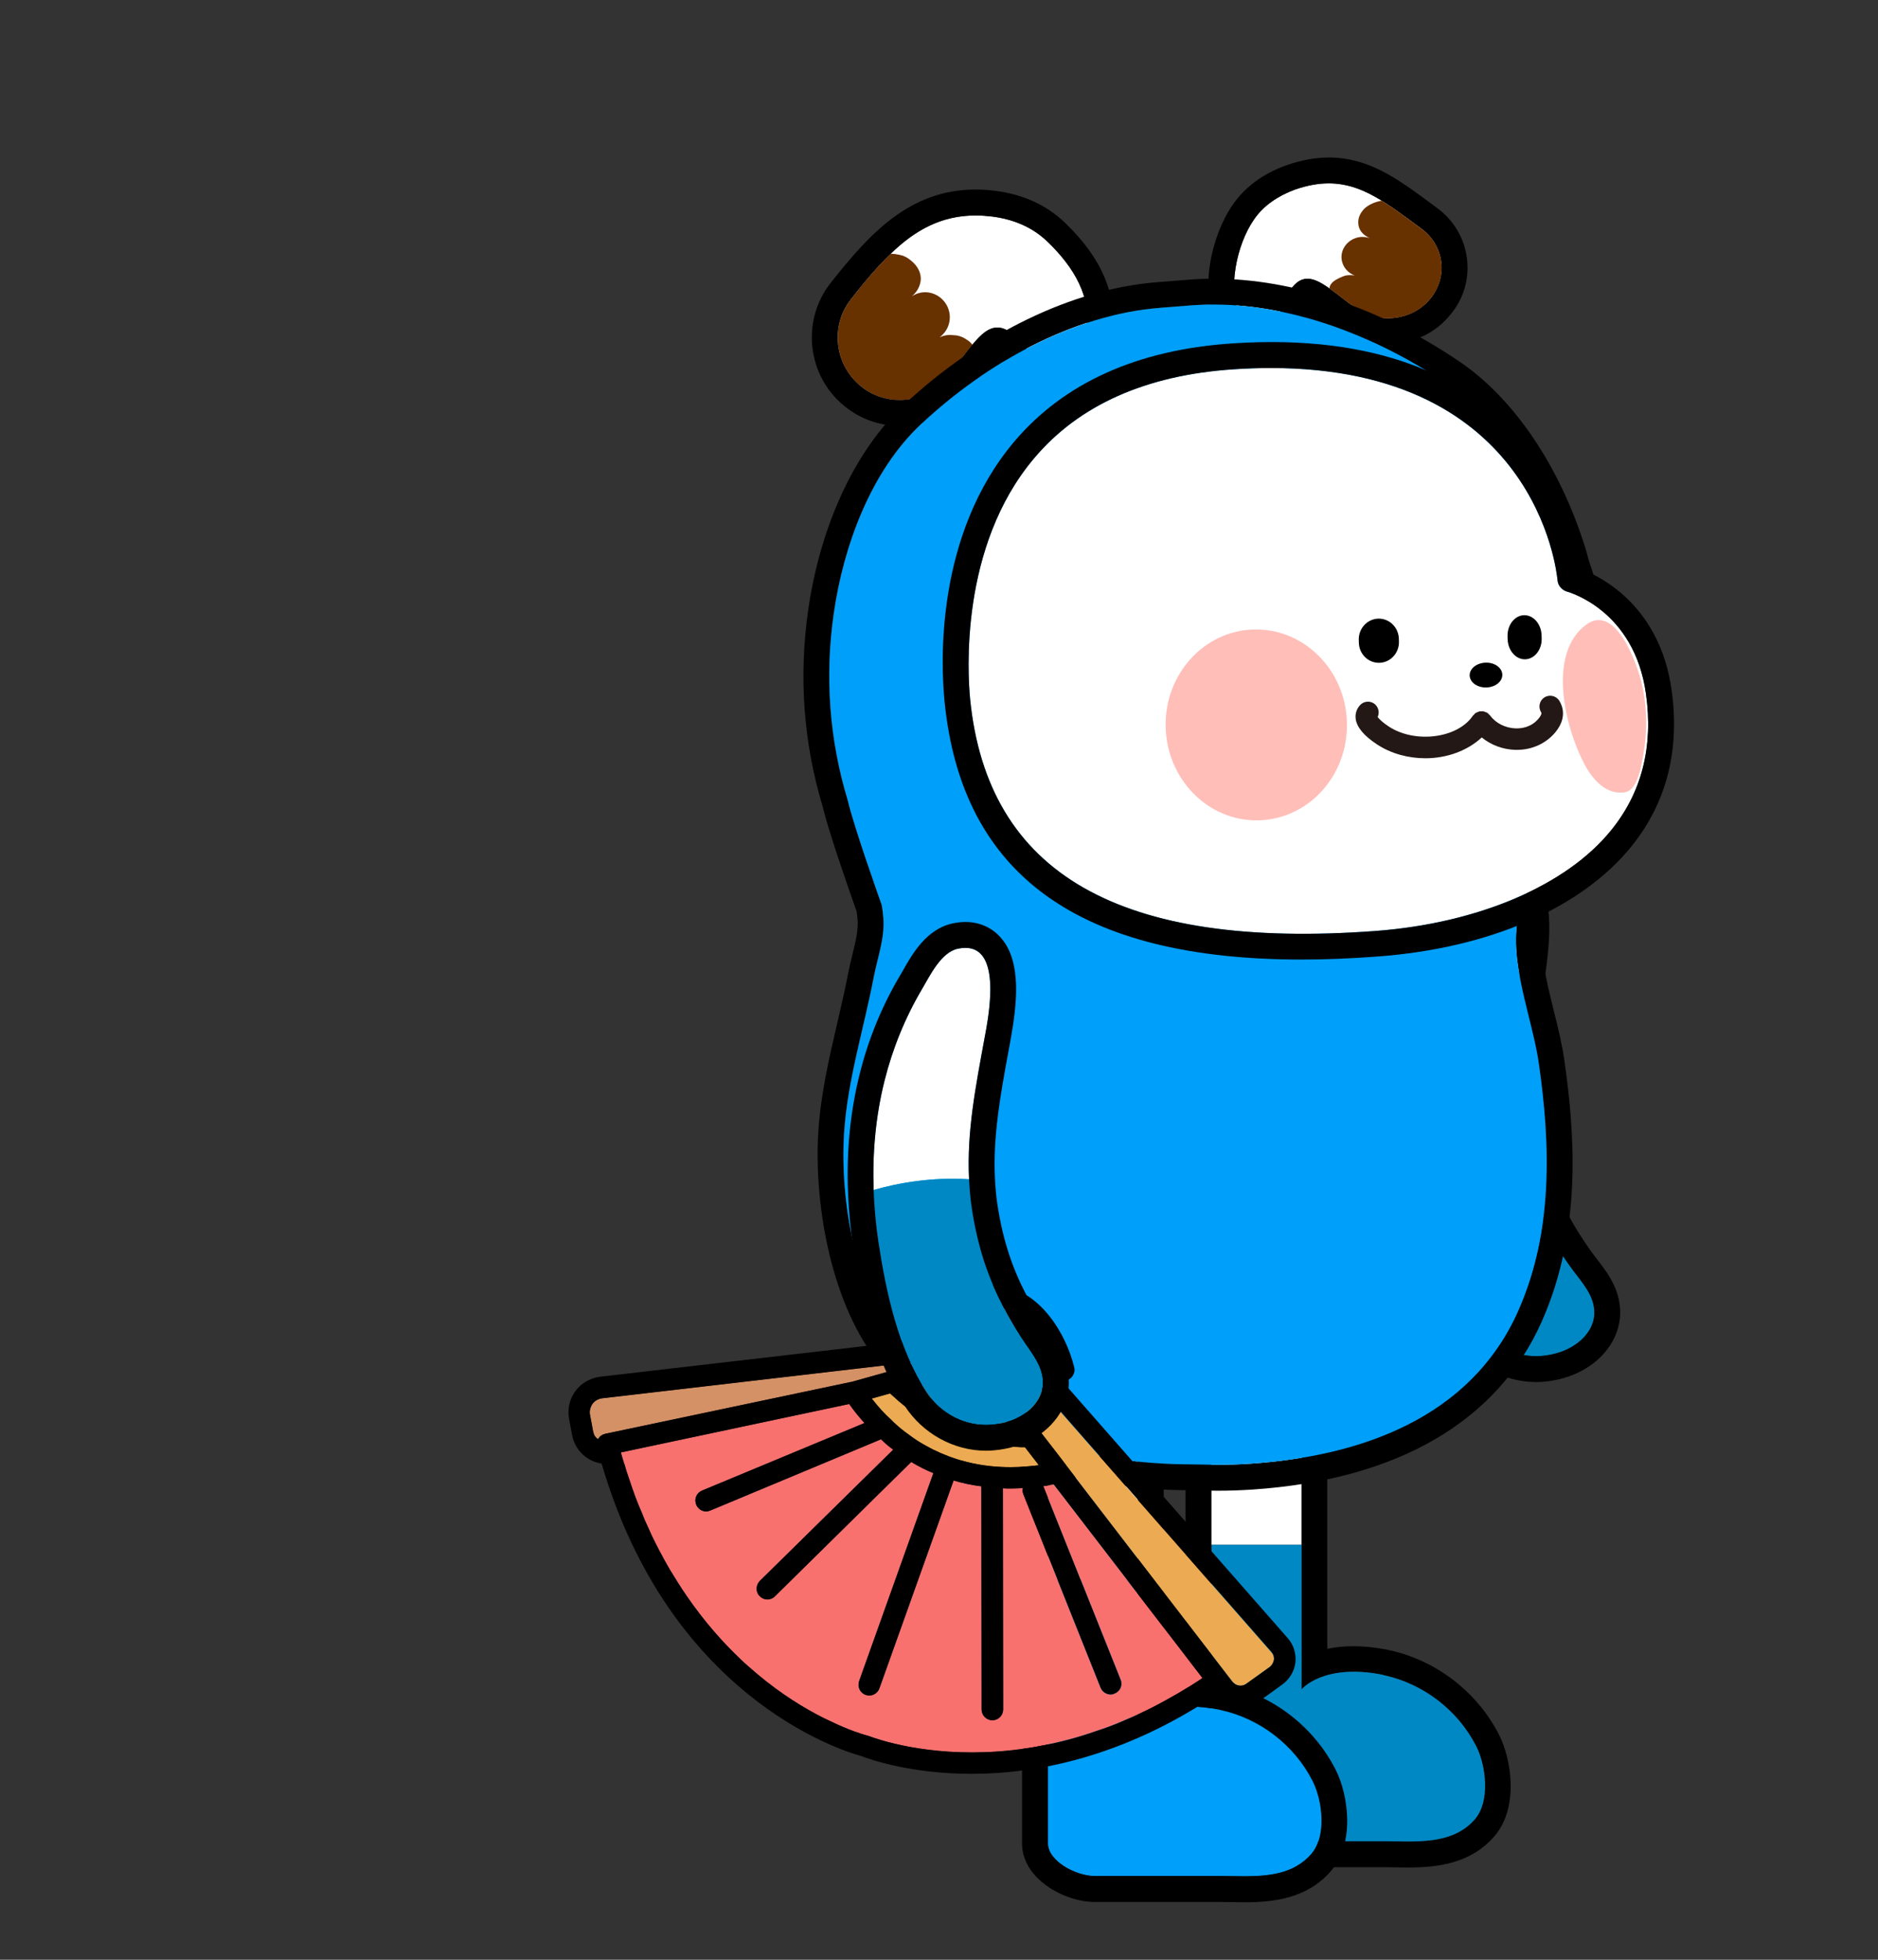 <?xml version="1.0" encoding="utf-8"?>
<!-- Generator: Adobe Illustrator 24.1.1, SVG Export Plug-In . SVG Version: 6.00 Build 0)  -->
<svg version="1.1" id="Layer_1" xmlns="http://www.w3.org/2000/svg" xmlns:xlink="http://www.w3.org/1999/xlink" x="0px" y="0px"
	 viewBox="0 0 230 240" style="enable-background:new 0 0 230 240;" xml:space="preserve">
<rect x="0" y="0" width="230" height="240" fill="#333333" stroke="none"/>
<g>
	<path d="M155.58,157c2.1,0,3.81,1.7,3.81,3.8v28.39v17.7c0,0,1.75-2.16,6.38-2.16c1.01,0,2.17,0.1,3.47,0.36
		c0.04,0.01,0.27,0.06,0.27,0.06c4.83,1.05,9.04,4.29,11.28,8.7c1.21,2.39,1.74,6.76-0.16,8.95c-2.1,2.41-5.21,2.71-8.22,2.71
		c-0.99,0-1.97-0.03-2.9-0.03h-12.69h-2.75c-2.21,0-5.7-1.79-5.7-3.99v-32.3h0V160.8C148.37,158.7,153.49,157,155.58,157
		 M155.58,153.84c-2.2,0-10.38,1.74-10.38,6.97v28.39l0,32.3c0,4.37,5.25,7.16,8.86,7.16h2.75h12.69c0.44,0,0.89,0.01,1.35,0.02
		c0.51,0.01,1.02,0.02,1.54,0.02c3.61,0,7.68-0.45,10.6-3.79c3.02-3.46,2.17-9.37,0.6-12.46c-2.67-5.24-7.68-9.11-13.43-10.36
		l-0.26-0.06c-1.49-0.29-2.86-0.43-4.14-0.43c-1.21,0-2.28,0.12-3.21,0.32v-12.7V160.8C162.55,156.96,159.43,153.84,155.58,153.84
		L155.58,153.84z"/>
	<path style="fill:#FFFFFF;" d="M159.39,160.81v28.38h-11.02v-28.38c0-2.11,5.11-3.82,7.22-3.82
		C157.68,156.99,159.39,158.7,159.39,160.81z"/>
	<path style="fill-rule:evenodd;clip-rule:evenodd;fill:#0088C5;" d="M180.6,222.82c-2.79,3.19-7.33,2.66-11.09,2.66h-15.44
		c-2.21,0-5.69-1.79-5.69-3.98v-32.31h11.02v17.71c0,0,2.61-3.22,9.86-1.82c0.03,0.03,0.26,0.08,0.26,0.08
		c4.82,1.05,9.04,4.3,11.28,8.7C182,216.25,182.53,220.63,180.6,222.82z"/>
</g>
<g>
	<path style="fill:#FFFFFF;" d="M139.36,165.08v28.38h-11.04v-28.38c0-2.11,5.14-3.82,7.22-3.82
		C137.65,161.26,139.36,162.97,139.36,165.08z"/>
	<path style="fill-rule:evenodd;clip-rule:evenodd;fill:#009FF9;" d="M160.58,227.06c-2.79,3.21-7.35,2.69-11.12,2.69h-15.42
		c-2.21,0-5.72-1.79-5.72-4.01v-32.28h11.04v17.71c0,0,2.61-3.21,9.83-1.82c0.05,0.03,0.26,0.08,0.26,0.08
		c4.85,1.03,9.04,4.3,11.28,8.7C161.95,220.5,162.5,224.87,160.58,227.06z"/>
	<path d="M135.55,161.26c2.1,0,3.81,1.7,3.81,3.8v28.39v17.7c0,0,1.75-2.16,6.38-2.16c1.01,0,2.17,0.1,3.47,0.36
		c0.04,0.01,0.27,0.06,0.27,0.06c4.83,1.05,9.04,4.29,11.28,8.7c1.21,2.39,1.74,6.76-0.16,8.95c-2.1,2.41-5.2,2.71-8.21,2.71
		c-0.99,0-1.97-0.03-2.9-0.03h-12.69h-2.75c-2.21,0-5.7-1.79-5.7-3.99v-32.3h0v-28.39C128.33,162.96,133.45,161.26,135.55,161.26
		 M135.55,158.1c-2.2,0-10.38,1.74-10.38,6.97v28.39l0,32.3c0,4.37,5.25,7.16,8.86,7.16h2.75h12.69c0.44,0,0.89,0.01,1.35,0.02
		c0.51,0.01,1.03,0.02,1.55,0.02c3.6,0,7.68-0.45,10.6-3.79c3.02-3.47,2.17-9.37,0.6-12.46c-2.66-5.24-7.68-9.11-13.43-10.36
		l-0.22-0.05c-1.53-0.3-2.9-0.44-4.18-0.44c-1.21,0-2.28,0.12-3.22,0.32v-12.7v-28.39C142.52,161.23,139.39,158.1,135.55,158.1
		L135.55,158.1z"/>
</g>
<g>
	<path style="fill:#FFFFFF;" d="M185.07,136.11c-0.56-5.8,0.28-11.39,1.09-17.37c0.36-2.65,1.83-12.25-3.79-10.77
		c-2.03,0.54-3.24,3.42-4.13,5.09c-1.93,3.64-3.29,7.52-4.08,11.49c-0.89,4.45-1.07,8.96-0.7,13.42
		C176.44,136.96,180.53,136.04,185.07,136.11z"/>
	<path style="fill:#0088C5;" d="M192.33,155.12c-0.04-0.06-0.09-0.12-0.13-0.18c-1.13-1.58-2.08-3.11-2.91-4.66
		c-1.18-2.21-2.1-4.45-2.81-6.89c-0.35-1.2-0.66-2.45-0.92-3.78c-0.24-1.18-0.38-2.34-0.49-3.5c-4.54-0.07-8.63,0.85-11.61,1.86
		c0.18,2.16,0.48,4.31,0.9,6.43c1.21,6.04,3.03,12.89,6.72,18.01c1.8,2.49,4.91,4.05,8.19,3.6c0.68-0.09,1.34-0.25,1.9-0.45
		c2.06-0.74,3.85-2.31,4.08-4.43c0.05-0.42,0.01-0.82-0.07-1.21C194.85,158.1,193.39,156.62,192.33,155.12z"/>
	<path d="M183.45,107.82c4.32,0,3.03,8.46,2.7,10.92c-0.81,5.99-1.65,11.57-1.09,17.37c0.11,1.16,0.26,2.32,0.49,3.5
		c0.26,1.32,0.57,2.57,0.92,3.78c0.71,2.44,1.63,4.68,2.81,6.89c0.83,1.55,1.78,3.08,2.91,4.66c0.04,0.06,0.09,0.12,0.13,0.18
		c1.06,1.5,2.52,2.98,2.86,4.79c0.07,0.39,0.11,0.79,0.07,1.21c-0.23,2.13-2.02,3.7-4.08,4.43c-0.57,0.2-1.22,0.36-1.9,0.45
		c-0.38,0.05-0.75,0.08-1.13,0.08c-2.85,0-5.48-1.47-7.06-3.68c-3.69-5.11-5.51-11.96-6.72-18.01c-0.43-2.12-0.72-4.27-0.9-6.43
		c-0.37-4.46-0.19-8.98,0.7-13.42c0.79-3.97,2.16-7.85,4.08-11.49c0.89-1.67,2.09-4.56,4.13-5.09
		C182.76,107.87,183.13,107.82,183.45,107.82 M183.45,104.66c-0.61,0-1.24,0.09-1.89,0.26c-3.15,0.83-4.74,3.96-5.79,6.03
		l-0.33,0.64c-2.05,3.87-3.52,8.02-4.39,12.35c-0.91,4.53-1.16,9.35-0.75,14.3c0.19,2.31,0.51,4.59,0.95,6.79
		c1.19,5.92,3.09,13.46,7.26,19.23c2.25,3.12,5.85,4.99,9.63,4.99c0.52,0,1.04-0.04,1.55-0.11c0.88-0.12,1.76-0.33,2.53-0.61
		c3.46-1.23,5.82-3.94,6.17-7.07c0.07-0.68,0.04-1.38-0.1-2.14c-0.4-2.13-1.66-3.77-2.68-5.08c-0.24-0.32-0.49-0.63-0.71-0.94
		l-0.14-0.2c-1.02-1.43-1.9-2.84-2.69-4.31c-1.08-2.01-1.91-4.06-2.56-6.28c-0.32-1.11-0.6-2.25-0.85-3.51
		c-0.19-0.93-0.33-1.94-0.45-3.19c-0.49-5.12,0.2-10.24,0.94-15.66l0.13-0.99l0.03-0.23c0.62-4.52,0.92-9.51-1.55-12.34
		C186.68,105.34,185.15,104.66,183.45,104.66L183.45,104.66z"/>
</g>
<g>
	<path style="fill:#FFFFFF;" d="M174.07,27.99c-4.16-3.06-7.27-5.53-11.33-5.53c-1.26,0-2.61,0.24-4.14,0.76
		c-2.06,0.76-3.87,1.95-5.06,3.72c-2.08,3.03-3.27,8.54-1.66,11.94c0.24,0.47,0.58,0.61,1.03,0.61c0.69,0,1.58-0.37,2.58-0.53
		c1.95-0.34,1.4-2.13,2.82-3.82c0.58-0.71,1.19-1,1.82-1c1.55,0,3.37,1.79,5.88,3.58c1.19,0.87,2.58,1.26,3.98,1.26
		c1.95,0,3.9-0.82,5.19-2.4C177.39,33.89,176.89,30.04,174.07,27.99z"/>
	<path d="M179.66,31.65c-0.32-2.48-1.63-4.72-3.72-6.22l-0.32-0.24l-0.5-0.37c-4.03-2.98-7.54-5.53-12.39-5.53
		c-1.66,0-3.37,0.32-5.19,0.95c-2.87,1.03-5.11,2.69-6.61,4.9c-2.64,3.85-4.06,10.54-1.9,15.07c0.71,1.53,2.16,2.42,3.87,2.42
		c0.79,0,1.55-0.18,2.21-0.37c0.29-0.08,0.58-0.16,0.92-0.21c2.98-0.5,3.79-2.79,4.19-3.87c0.11-0.26,0.18-0.45,0.26-0.63
		c0.53,0.34,1.26,0.92,1.84,1.37c0.16,0.11,0.32,0.24,0.47,0.34c0.42,0.34,0.9,0.69,1.37,1.03c1.66,1.21,3.69,1.84,5.8,1.84
		c3,0,5.8-1.29,7.64-3.56C179.26,36.61,179.97,34.16,179.66,31.65z M175.18,36.58c-1.29,1.58-3.24,2.4-5.19,2.4
		c-1.4,0-2.79-0.4-3.98-1.26c-1.21-0.87-2.27-1.74-3.19-2.4c-1-0.71-1.87-1.19-2.69-1.19c-0.63,0-1.24,0.29-1.82,1
		c-1.42,1.69-0.87,3.48-2.82,3.82c-1,0.16-1.9,0.53-2.58,0.53c-0.45,0-0.79-0.13-1.03-0.61c-1.61-3.4-0.42-8.91,1.66-11.94
		c1.19-1.77,3-2.95,5.06-3.72c1.53-0.53,2.87-0.76,4.14-0.76c2.35,0,4.37,0.82,6.46,2.11c1.53,0.92,3.11,2.13,4.88,3.43
		C176.89,30.04,177.39,33.89,175.18,36.58z"/>
	<path style="fill:#683100;" d="M175.18,36.58c-1.29,1.58-3.24,2.4-5.19,2.4c-1.4,0-2.79-0.4-3.98-1.26
		c-1.21-0.87-2.27-1.74-3.19-2.4c0.05-0.74,0.84-1.13,1.61-1.45c0.47-0.21,1-0.21,1.48-0.13c-0.61-0.24-1.13-0.69-1.4-1.29
		c-0.58-1.26,0.05-2.69,1.37-3.24c0.61-0.26,1.26-0.24,1.87-0.05c-0.55-0.26-1.05-0.63-1.27-1.21c-0.11-0.26-0.13-0.53-0.13-0.76
		c0-0.53,0.21-1,0.58-1.45c0,0,0.58-0.84,2.27-1.16c1.53,0.92,3.11,2.13,4.88,3.43C176.89,30.04,177.39,33.89,175.18,36.58z"/>
</g>
<g>
	<path style="fill:#FFFFFF;" d="M133.01,40.95c-0.29,1.58-2.87,2.98-4.8,3.11h-0.26c-2.03,0-1.98-1.61-3.98-3.19
		c-0.66-0.53-1.26-0.76-1.82-0.76c-1.98,0-3.56,2.87-6.09,6.03c-1.5,1.87-3.69,2.85-5.9,2.85c-1.66,0-3.35-0.55-4.74-1.69
		c-3.24-2.64-3.79-7.41-1.21-10.67c4.56-5.8,8.67-10.25,15.28-10.25c0.66,0,1.32,0.05,2,0.13c2.53,0.32,4.9,1.26,6.77,3.06
		C131.46,32.65,133.85,36.4,133.01,40.95z"/>
	<path style="fill:#683100;" d="M119.1,42.22c-0.92,1.08-1.87,2.48-3.03,3.93c-1.5,1.87-3.69,2.85-5.9,2.85
		c-1.66,0-3.35-0.55-4.74-1.69c-3.24-2.64-3.79-7.41-1.21-10.67c1.61-2.08,3.19-3.95,4.85-5.56h0.03c0.16,0,0.29,0,0.45,0.03
		c0.03,0,0.05,0,0.05,0c0.4,0.05,0.74,0.13,1,0.21c0.11,0.05,0.21,0.11,0.29,0.13c0.18,0.11,0.34,0.18,0.5,0.32
		c0.08,0.05,0.13,0.11,0.21,0.16c0.03,0,0.03,0.03,0.03,0.03c0.76,0.63,1.27,1.53,1.11,2.53c-0.13,0.74-0.53,1.34-1.05,1.79
		c0.61-0.4,1.34-0.58,2.11-0.45c1.63,0.29,2.77,1.87,2.48,3.53c-0.13,0.82-0.61,1.5-1.21,1.95c0.4-0.18,0.82-0.29,1.26-0.29h0.05
		c0.11,0,0.26,0,0.37,0.03c0.76,0,1.34,0.32,1.77,0.63c0.11,0.05,0.18,0.13,0.24,0.18C118.91,42.01,119.04,42.14,119.1,42.22z"/>
	<path d="M130.45,27.3c-2.27-2.19-5.14-3.5-8.56-3.93c-0.82-0.11-1.61-0.16-2.4-0.16c-8.09,0-13.02,5.43-17.76,11.44
		c-3.66,4.64-2.87,11.41,1.71,15.1c1.9,1.55,4.27,2.4,6.72,2.4c3.27,0,6.32-1.48,8.35-4.03c0.61-0.74,1.16-1.48,1.66-2.16
		c0.63-0.84,1.45-1.92,2-2.48c0.37,0.34,0.63,0.66,0.92,1.05c0.76,1,2.03,2.69,4.85,2.69c0.13,0,0.29,0,0.45-0.03
		c2.74-0.16,7.06-2.08,7.72-5.69C137.04,36.58,135.12,31.78,130.45,27.3z M133.01,40.95c-0.29,1.58-2.87,2.98-4.8,3.11h-0.26
		c-2.03,0-1.98-1.61-3.98-3.19c-0.66-0.53-1.26-0.76-1.82-0.76c-1.08,0-2.03,0.84-3.06,2.11c-0.92,1.08-1.87,2.48-3.03,3.93
		c-1.5,1.87-3.69,2.85-5.9,2.85c-1.66,0-3.35-0.55-4.74-1.69c-3.24-2.64-3.79-7.41-1.21-10.67c1.61-2.08,3.19-3.95,4.85-5.56h0.03
		c2.95-2.87,6.17-4.69,10.41-4.69c0.66,0,1.32,0.05,2,0.13c2.53,0.32,4.9,1.26,6.77,3.06C131.46,32.65,133.85,36.4,133.01,40.95z"/>
</g>
<g>
	<path d="M148.61,37.29c9.89,0,20.15,4.03,28.33,9.56c6.98,4.72,11.73,13.25,14.2,21.18c0.15,0.48,0.26,0.95,0.39,1.43
		c0.28,0.81,0.54,1.62,0.78,2.43c2.81,9.65,1.13,18.04-1.55,27.61c-0.58,2.08-4.76,12.23-4.82,12.72
		c-1.2,5.57,1.69,12.39,2.48,17.88c1.48,10.22,1.77,20.77-2.5,30.42c-5.82,13.15-19.36,17.82-32.81,18.73
		c-1.32,0.09-2.65,0.13-3.98,0.13c-0.29,0-0.58,0-0.87-0.01c-0.06,0-0.13,0-0.19-0.01l-3.29-0.05c-1.62-0.02-3.3-0.11-4.91-0.27
		c-11.06-1.06-23.24-5.36-30.15-14.55c-5-6.65-6.9-17.66-6.35-25.87c0.43-6.4,2.39-12.59,3.6-18.86c0.47-2.46,1.39-4.86,1.2-7.35
		c-0.04-0.52-0.12-1.04-0.19-1.56c-0.4-1.13-3.41-9.6-4.17-12.84c-2.24-7.38-2.84-15.11-1.71-22.93
		c1.19-8.23,4.53-17.39,10.69-23.15c7.91-7.41,18.55-13.41,29.3-14.24c0,0,0.08-0.01,0.2-0.02l3.45-0.27
		C146.7,37.33,147.65,37.29,148.61,37.29 M148.61,34.13c-1.05,0-2.09,0.04-3.11,0.13l-3.44,0.27l-0.26,0.02
		c-10.4,0.8-21.78,6.3-31.15,15.08c-5.91,5.54-10.16,14.65-11.66,25.01c-1.19,8.2-0.59,16.35,1.78,24.2
		c0.65,2.71,2.6,8.42,4.14,12.78c0.05,0.37,0.1,0.7,0.12,1.04c0.1,1.27-0.26,2.71-0.63,4.23c-0.19,0.76-0.37,1.52-0.52,2.29
		c-0.39,2.01-0.87,4.07-1.33,6.07c-0.99,4.24-2.01,8.63-2.32,13.18c-0.57,8.55,1.36,20.51,6.98,27.98
		c6.53,8.69,18.34,14.45,32.38,15.8c1.65,0.16,3.43,0.26,5.17,0.28l3.29,0.05l0.18,0.01l0.92,0.01c1.4,0,2.81-0.05,4.19-0.14
		c17.78-1.19,30.05-8.32,35.49-20.6c4.94-11.16,4.05-23.05,2.73-32.15c-0.28-1.9-0.77-3.92-1.26-5.86c-0.94-3.8-1.91-7.73-1.29-10.8
		c0.18-0.52,0.91-2.38,1.57-4.04c1.67-4.23,2.88-7.33,3.23-8.59c2.61-9.31,4.69-18.56,1.54-29.35c-0.24-0.82-0.51-1.65-0.79-2.47
		l-0.12-0.45c-0.09-0.33-0.17-0.66-0.28-0.99c-3.11-9.99-8.74-18.33-15.45-22.86C169.08,37.72,158.39,34.13,148.61,34.13
		L148.61,34.13z"/>
	<path style="fill:#009FF9;" d="M190.76,99.5c2.68-9.57,4.36-17.97,1.55-27.61c-0.23-0.8-0.5-1.62-0.78-2.43
		c-0.14-0.48-0.24-0.95-0.39-1.43c-2.47-7.93-7.22-16.46-14.2-21.18c-8.97-6.07-20.43-10.32-31.18-9.44l-3.45,0.27
		c-0.12,0.01-0.2,0.02-0.2,0.02c-10.75,0.83-21.4,6.83-29.3,14.24c-6.15,5.76-9.5,14.93-10.69,23.15
		c-1.13,7.82-0.53,15.55,1.71,22.93c0.76,3.24,3.77,11.71,4.17,12.84c0.08,0.52,0.15,1.04,0.19,1.56c0.19,2.5-0.73,4.9-1.2,7.35
		c-1.2,6.27-3.17,12.46-3.6,18.86c-0.55,8.2,1.35,19.22,6.35,25.87c6.91,9.19,19.09,13.49,30.15,14.55
		c1.61,0.15,3.29,0.24,4.91,0.27l3.29,0.05c0.06,0,0.13,0,0.19,0.01c1.62,0.02,3.24-0.02,4.85-0.13
		c13.45-0.9,26.99-5.58,32.81-18.73c4.27-9.65,3.98-20.2,2.5-30.42c-0.8-5.49-3.69-12.31-2.48-17.88
		C186.01,111.73,190.18,101.58,190.76,99.5z"/>
</g>
<path style="fill:#009FF8;" d="M145.76,37.41c0,0-0.08,0-0.2,0.01L145.76,37.41z"/>
<g>
	<path style="fill-rule:evenodd;clip-rule:evenodd;fill:#FFFFFF;" d="M197.34,101.65c-5.48,6.8-16.29,11.41-28.88,12.36
		c-31.31,2.32-47.51-6.98-49.65-28.41c-0.29-3.03-1.32-18.66,7.85-29.49c5.48-6.51,13.7-10.17,24.38-10.88
		c1.61-0.11,3.14-0.16,4.61-0.16c32.39,0,35,24.88,35.1,25.98c0.05,0.66,0.53,1.21,1.16,1.4c0.34,0.08,8.25,2.35,9.67,12.49
		C202.5,91.42,201.08,97.03,197.34,101.65z"/>
	<path d="M204.72,84.49c-1.42-10.07-8.3-13.7-10.96-14.76c-0.87-5.51-6.75-30.12-42.93-27.67c-11.57,0.79-20.5,4.82-26.59,11.99
		c-9.75,11.52-9.01,27.3-8.56,31.86c2.11,21.21,16.44,31.6,43.75,31.6c2.95,0,6.03-0.13,9.25-0.37c13.68-1,25.04-5.93,31.15-13.52
		C204.11,98.3,205.75,91.87,204.72,84.49z M118.81,85.6c-0.29-3.03-1.32-18.66,7.85-29.49c5.48-6.51,13.7-10.17,24.38-10.88
		c1.61-0.11,3.14-0.16,4.61-0.16c32.39,0,35,24.88,35.1,25.98c0.05,0.66,0.53,1.21,1.16,1.4c0.34,0.08,8.25,2.35,9.67,12.49
		c0.92,6.48-0.5,12.1-4.24,16.71c-5.48,6.8-16.29,11.41-28.88,12.36C137.15,116.32,120.94,107.02,118.81,85.6z"/>
	<path style="fill-rule:evenodd;clip-rule:evenodd;fill:#FFBEB8;" d="M164.96,88.5c0.16,6.46-4.69,11.81-10.82,11.96
		c-6.13,0.15-11.22-4.97-11.38-11.42c-0.16-6.45,4.69-11.81,10.81-11.95C159.7,76.94,164.8,82.05,164.96,88.5"/>
	<path style="fill-rule:evenodd;clip-rule:evenodd;fill:#FFBEB8;" d="M200.99,83.4c-0.55-2.19-3.15-9.54-6.73-6.9
		c-4.82,3.56-2.59,12.61-0.2,17.11c0.94,1.77,2.64,3.84,5.02,3.4c1.34-0.25,1.84-2.79,2.01-3.66
		C201.76,90.08,201.81,86.64,200.99,83.4z"/>
</g>
<g>
	<path style="fill-rule:evenodd;clip-rule:evenodd;" d="M183.99,82.62c0.02,0.84-0.85,1.54-1.96,1.57
		c-1.11,0.03-2.02-0.63-2.04-1.47c-0.02-0.84,0.86-1.54,1.97-1.57S183.97,81.79,183.99,82.62"/>
	<path style="fill-rule:evenodd;clip-rule:evenodd;" d="M186.79,80.74L186.79,80.74c-1.15,0.03-2.11-1.08-2.15-2.47l-0.01-0.35
		c-0.03-1.39,0.87-2.55,2.02-2.58c1.15-0.03,2.11,1.08,2.15,2.48l0.01,0.35C188.85,79.56,187.94,80.71,186.79,80.74"/>
	<path style="fill-rule:evenodd;clip-rule:evenodd;" d="M168.93,81.17L168.93,81.17c-1.36,0.03-2.48-1.07-2.51-2.47l-0.01-0.35
		c-0.03-1.39,1.04-2.55,2.39-2.59c1.36-0.03,2.48,1.07,2.52,2.47l0.01,0.35C171.36,79.98,170.28,81.14,168.93,81.17"/>
	<path style="fill:#231815;" d="M190.98,85.83c-0.38-0.62-1.2-0.81-1.81-0.44c-0.62,0.38-0.82,1.19-0.44,1.81
		c0.05,0.08,0.15,0.25-0.29,0.79c-0.91,1.1-2.13,1.23-2.82,1.21c-1.25-0.04-2.44-0.64-3.11-1.56c-0.04-0.06-0.1-0.09-0.15-0.14
		c-0.06-0.06-0.1-0.13-0.17-0.18c-0.01-0.01-0.03-0.01-0.04-0.02c-0.08-0.05-0.17-0.08-0.26-0.11c-0.07-0.02-0.14-0.06-0.21-0.08
		c-0.09-0.02-0.18,0-0.27,0c-0.08,0-0.15-0.01-0.23,0.01c-0.08,0.02-0.14,0.06-0.22,0.09c-0.09,0.04-0.18,0.06-0.26,0.12
		c-0.01,0.01-0.02,0.01-0.03,0.02c-0.06,0.05-0.1,0.11-0.15,0.17c-0.05,0.05-0.12,0.09-0.16,0.16c-1.88,2.75-7.07,3.4-10.28,1.29
		c-0.75-0.49-1.18-0.92-1.36-1.16c0.24-0.51,0.13-1.14-0.3-1.54c-0.54-0.49-1.37-0.45-1.86,0.09c-0.42,0.46-0.61,1.06-0.53,1.67
		c0.13,1.02,1.01,2.08,2.61,3.13c1.75,1.15,3.85,1.7,5.93,1.7c2.62,0,5.15-0.92,6.9-2.55c1.12,0.92,2.56,1.47,4.09,1.52
		c0.07,0,0.15,0,0.22,0c1.86,0,3.56-0.78,4.71-2.16C191.9,87.95,191.4,86.53,190.98,85.83z"/>
</g>
<g>
	<path style="fill:#BE723F;" d="M128.61,166.79l-0.5,0.11l-6.01-6.88c0.29,0.05,0.55,0.11,0.82,0.21c0.18,0.03,0.34,0.08,0.5,0.16
		c0.84,0.34,1.55,0.87,2.19,1.48c0.16,0.16,0.32,0.32,0.45,0.47c0.13,0.13,0.24,0.26,0.34,0.4c0.08,0.11,0.16,0.21,0.24,0.34
		c0.21,0.26,0.4,0.53,0.55,0.79c0.24,0.37,0.42,0.71,0.61,1.05C128.14,165.6,128.4,166.26,128.61,166.79z"/>
	<path style="fill:#D49166;" d="M109.03,167.9l-4.77,1.34h-0.05l-30.1,6.35c-0.34,0.08-0.66,0.29-0.84,0.61
		c0,0.03-0.03,0.03-0.03,0.05c-0.16-0.11-0.29-0.24-0.4-0.4c-0.11-0.18-0.16-0.37-0.21-0.58l-0.37-1.98
		c-0.11-0.47,0.03-0.98,0.29-1.37c0.29-0.4,0.74-0.63,1.21-0.69l40.03-4.66L109.03,167.9z"/>
	<path style="fill:#F8716F;" d="M129.03,181.78l18.24,23.72c-0.69,0.45-1.34,0.9-2.03,1.29c-0.61,0.37-1.21,0.74-1.79,1.05
		c-2.08,1.19-4.08,2.16-6.06,2.98c-1.05,0.45-2.11,0.84-3.11,1.16c-2.32,0.82-4.56,1.4-6.67,1.79c-0.63,0.13-1.24,0.24-1.84,0.32
		c-1.24,0.18-2.4,0.32-3.53,0.4c-8.75,0.63-14.76-1.48-15.92-1.92c-0.05,0-0.11-0.03-0.13-0.03c-0.58-0.16-2.24-0.66-4.56-1.79
		c-0.55-0.26-1.13-0.55-1.74-0.87c-2.4-1.29-5.27-3.16-8.22-5.8c-0.29-0.24-0.58-0.53-0.87-0.79c-2.24-2.11-4.53-4.69-6.69-7.83
		c-0.37-0.53-0.74-1.11-1.11-1.69c-0.32-0.5-0.63-1-0.95-1.53c-0.42-0.71-0.82-1.45-1.24-2.24c-0.21-0.42-0.45-0.84-0.66-1.29
		c-0.24-0.47-0.47-0.95-0.69-1.48c-0.29-0.63-0.58-1.24-0.82-1.9c-0.58-1.29-1.08-2.66-1.55-4.11c-0.21-0.58-0.42-1.19-0.58-1.82
		c-0.05-0.11-0.11-0.24-0.13-0.37c-0.13-0.4-0.24-0.76-0.34-1.16l27.96-5.93c0.58,0.82,1.21,1.61,1.87,2.32l-0.05,0.03l-19.84,8.25
		c-0.69,0.29-1,1.05-0.71,1.74c0.21,0.5,0.71,0.82,1.21,0.82c0.18,0,0.34-0.05,0.5-0.11l20.9-8.72h0.03c0.5,0.5,0.98,0.9,1.48,1.26
		l-16.34,16.08c-0.5,0.53-0.53,1.37,0,1.87c0.26,0.26,0.58,0.4,0.92,0.4c0.34,0,0.69-0.13,0.92-0.37l16.71-16.47
		c0.9,0.55,1.82,1,2.71,1.37l-9.09,25.46c-0.24,0.69,0.11,1.45,0.79,1.69c0.16,0.05,0.29,0.08,0.45,0.08c0.53,0,1.05-0.34,1.24-0.87
		l9.09-25.46c1.16,0.34,2.29,0.58,3.4,0.71l0.03,27.33c0,0.71,0.58,1.32,1.32,1.32c0.74,0,1.32-0.61,1.32-1.32l-0.03-27.09
		c0.32,0.03,0.63,0.03,0.92,0.03c0.53,0,1.03-0.03,1.53-0.05c-0.05,0.24-0.05,0.5,0.05,0.74l9.46,23.69
		c0.21,0.53,0.71,0.84,1.24,0.84c0.16,0,0.32-0.03,0.47-0.11c0.69-0.26,1.03-1.03,0.74-1.71L127.77,182
		C128.21,181.94,128.64,181.86,129.03,181.78z"/>
	<path style="fill:#ECAA52;" d="M125.53,177.23l1.71,2.21c-0.16,0.03-0.29,0.03-0.45,0.05c-0.37,0.05-0.76,0.08-1.19,0.11
		c-0.58,0.05-1.19,0.08-1.82,0.08c-1.63,0-3.45-0.16-5.32-0.63c-0.5-0.13-1.03-0.26-1.55-0.45c-0.42-0.13-0.84-0.29-1.26-0.47
		c-0.32-0.13-0.63-0.26-0.95-0.42c-0.32-0.13-0.63-0.29-0.95-0.47c-0.32-0.18-0.66-0.37-0.98-0.55c-0.63-0.37-1.24-0.82-1.87-1.29
		c-0.61-0.45-1.24-1-1.84-1.61c-0.74-0.66-1.45-1.45-2.13-2.32c-0.03-0.03-0.05-0.05-0.08-0.08c-0.03-0.03-0.05-0.08-0.08-0.11
		l2.24-0.63c0.08,0.08,0.16,0.16,0.24,0.21c0.08,0.08,0.16,0.16,0.24,0.21c0.76,0.74,1.58,1.34,2.37,1.92
		c0.05,0.05,0.13,0.11,0.21,0.16c0.16,0.11,0.32,0.21,0.45,0.29c0.11,0.08,0.18,0.13,0.29,0.18c0.21,0.16,0.45,0.29,0.66,0.42
		c0.29,0.16,0.58,0.32,0.87,0.47c0.71,0.4,1.45,0.71,2.16,1c0.71,0.29,1.42,0.53,2.13,0.74c0.34,0.11,0.69,0.21,1.03,0.29
		c0.29,0.08,0.55,0.13,0.84,0.18c0.34,0.08,0.71,0.13,1.05,0.18c0.08,0.03,0.16,0.03,0.24,0.03c0.32,0.05,0.61,0.11,0.92,0.13
		c0.13,0.03,0.24,0.03,0.37,0.03c0.47,0.05,0.98,0.11,1.42,0.11c0.34,0.03,0.69,0.03,1,0.03H125.53z"/>
	<path style="fill:#D57430;" d="M118.46,168.03l4.98,6.48c-3.53-0.34-7.62-1.53-11.44-4.72L118.46,168.03z"/>
	<path style="fill:#ECAA52;" d="M156.02,203.26c-0.05,0.34-0.24,0.66-0.5,0.87l-2.9,2.08c-0.53,0.37-1.26,0.26-1.69-0.26
		l-33.02-42.98c-0.18-0.29-0.29-0.61-0.24-0.95c0.05-0.32,0.24-0.61,0.53-0.82c0.21-0.13,0.45-0.21,0.69-0.21
		c0.34,0,0.69,0.13,0.92,0.42l35.89,40.93C155.94,202.6,156.04,202.92,156.02,203.26z"/>
	<path d="M157.7,200.6l-27.59-31.44l0.45-0.11c0.37-0.08,0.66-0.29,0.84-0.61c0.18-0.29,0.26-0.66,0.16-1
		c-1-4.16-4.93-11.57-12.54-9.91c-0.34,0.08-0.66,0.32-0.84,0.61c-0.05,0.11-0.11,0.21-0.13,0.32v0.03
		c-0.47,0.08-0.95,0.26-1.37,0.55c-0.87,0.61-1.42,1.53-1.61,2.58c-0.11,0.74-0.03,1.48,0.29,2.13l-41.87,4.85
		c-1.21,0.16-2.32,0.79-3.03,1.77c-0.55,0.74-0.84,1.66-0.84,2.61c0,0.26,0.03,0.55,0.08,0.82l0.37,1.98
		c0.37,1.84,1.82,3.19,3.61,3.45c8.27,28.36,29.04,35.08,31.76,35.81c1.21,0.47,6.22,2.19,13.55,2.19c7.91,0,18.47-2,29.91-9.65
		c0.76,0.98,1.87,1.48,3.03,1.48c0.79,0,1.58-0.24,2.27-0.71l2.87-2.08c0.87-0.63,1.45-1.61,1.58-2.69
		C158.76,202.5,158.42,201.39,157.7,200.6z M122.92,160.23c0.18,0.03,0.34,0.08,0.5,0.16c0.84,0.34,1.55,0.87,2.19,1.48
		c0.16,0.16,0.32,0.32,0.45,0.47c0.13,0.13,0.24,0.26,0.34,0.4c0.08,0.11,0.16,0.21,0.24,0.34c0.24,0.26,0.4,0.53,0.55,0.79
		c0.24,0.37,0.45,0.71,0.61,1.05c0.34,0.69,0.61,1.34,0.82,1.87l-0.5,0.11l-6.01-6.88C122.39,160.07,122.65,160.12,122.92,160.23z
		 M106.84,171.38c-0.03-0.03-0.05-0.08-0.08-0.11l2.24-0.63c0.08,0.08,0.16,0.16,0.24,0.21c0.08,0.08,0.16,0.16,0.24,0.21
		c0.76,0.74,1.58,1.34,2.37,1.92c0.05,0.05,0.13,0.11,0.21,0.16c0.08,0.03,0.16,0.08,0.21,0.11c0.08,0.08,0.16,0.13,0.24,0.18
		c0.11,0.08,0.18,0.13,0.29,0.18c0.21,0.16,0.45,0.29,0.66,0.42c0.29,0.16,0.58,0.32,0.87,0.47c0.71,0.4,1.45,0.71,2.16,1
		c0.71,0.29,1.42,0.53,2.13,0.74c0.34,0.11,0.69,0.21,1.03,0.29c0.29,0.08,0.55,0.13,0.84,0.18c0.34,0.08,0.71,0.13,1.05,0.18
		c0.08,0.03,0.16,0.03,0.24,0.03c0.32,0.05,0.61,0.11,0.92,0.13c0.13,0.03,0.24,0.03,0.37,0.03c0.47,0.05,0.98,0.11,1.42,0.11
		c0.34,0.03,0.69,0.03,1,0.03h0.03l1.71,2.21c-0.16,0.03-0.29,0.03-0.45,0.05c-0.37,0.05-0.76,0.08-1.19,0.11
		c-0.58,0.05-1.19,0.08-1.82,0.08c-1.63,0-3.45-0.16-5.32-0.63c-0.5-0.13-1.03-0.26-1.55-0.45c-0.42-0.13-0.84-0.29-1.26-0.47
		c-0.32-0.11-0.63-0.26-0.95-0.42c-0.32-0.13-0.63-0.29-0.95-0.47c-0.32-0.16-0.63-0.34-0.98-0.55c-0.63-0.37-1.24-0.82-1.87-1.29
		c-0.61-0.45-1.24-1-1.84-1.61c-0.74-0.66-1.45-1.45-2.13-2.32C106.9,171.43,106.87,171.4,106.84,171.38z M122.39,174.38
		c-0.42-0.05-0.87-0.13-1.34-0.24c-0.32-0.05-0.63-0.13-0.95-0.21c-0.11-0.03-0.24-0.05-0.34-0.08c-0.24-0.08-0.47-0.16-0.74-0.24
		c-0.87-0.26-1.74-0.61-2.64-1.03c-0.21-0.11-0.42-0.18-0.63-0.32c-0.18-0.08-0.37-0.18-0.55-0.29c-0.34-0.18-0.66-0.37-1-0.61
		c-0.45-0.26-0.87-0.55-1.29-0.87c-0.13-0.11-0.29-0.24-0.42-0.34c-0.16-0.11-0.32-0.24-0.47-0.37l6.46-1.77l1.08,1.4l1.48,1.92
		l0.26,0.34l2.16,2.79C123.13,174.49,122.76,174.43,122.39,174.38z M72.85,175.86c-0.11-0.18-0.16-0.37-0.21-0.58l-0.37-1.98
		c-0.11-0.47,0.03-0.98,0.29-1.37c0.29-0.4,0.74-0.63,1.21-0.69l40.03-4.66l-4.77,1.32l-4.77,1.34h-0.05l-30.1,6.35
		c-0.34,0.08-0.66,0.29-0.84,0.61c0,0.03-0.03,0.03-0.03,0.05C73.08,176.15,72.95,176.01,72.85,175.86z M145.24,206.79
		c-0.61,0.37-1.21,0.74-1.79,1.05c-2.08,1.19-4.08,2.16-6.06,2.98c-1.05,0.45-2.11,0.84-3.11,1.16c-2.32,0.82-4.56,1.4-6.67,1.79
		c-0.63,0.13-1.24,0.24-1.84,0.32c-1.21,0.21-2.4,0.32-3.53,0.4c-8.75,0.63-14.76-1.48-15.92-1.92c-0.05,0-0.11-0.03-0.13-0.03
		c-0.58-0.16-2.24-0.66-4.56-1.79c-0.55-0.24-1.13-0.53-1.74-0.87c-2.4-1.29-5.27-3.16-8.22-5.8c-0.29-0.24-0.58-0.5-0.87-0.79
		c-2.24-2.11-4.53-4.69-6.69-7.83c-0.37-0.53-0.76-1.11-1.11-1.69c-0.32-0.5-0.63-1-0.95-1.53c-0.42-0.71-0.82-1.45-1.24-2.24
		c-0.21-0.42-0.45-0.84-0.66-1.29c-0.24-0.47-0.47-0.95-0.69-1.48c-0.29-0.61-0.58-1.24-0.82-1.9c-0.58-1.29-1.08-2.66-1.55-4.11
		c-0.21-0.61-0.42-1.21-0.58-1.82c-0.05-0.11-0.11-0.24-0.13-0.37c-0.13-0.4-0.24-0.76-0.34-1.16l27.96-5.93
		c0.58,0.82,1.21,1.61,1.87,2.32l-0.05,0.03l-19.84,8.25c-0.69,0.29-1,1.05-0.71,1.74c0.21,0.5,0.71,0.82,1.21,0.82
		c0.18,0,0.34-0.05,0.5-0.11l20.9-8.72h0.03c0.5,0.5,0.98,0.9,1.48,1.26l-16.34,16.08c-0.5,0.53-0.53,1.37,0,1.87
		c0.26,0.26,0.58,0.4,0.92,0.4c0.34,0,0.69-0.13,0.92-0.37l16.71-16.47c0.9,0.55,1.82,1,2.71,1.37l-9.09,25.46
		c-0.24,0.69,0.11,1.45,0.79,1.69c0.16,0.05,0.29,0.08,0.45,0.08c0.53,0,1.05-0.34,1.24-0.87l9.09-25.46
		c1.16,0.34,2.29,0.58,3.4,0.71l0.03,27.33c0,0.71,0.58,1.32,1.32,1.32c0.74,0,1.32-0.61,1.32-1.32l-0.03-27.09
		c0.32,0.03,0.63,0.03,0.92,0.03c0.53,0,1.03-0.03,1.53-0.05c-0.05,0.24-0.05,0.5,0.05,0.74l9.46,23.69
		c0.21,0.53,0.71,0.84,1.24,0.84c0.16,0,0.32-0.03,0.47-0.11c0.69-0.26,1.03-1.03,0.74-1.71L127.77,182
		c0.45-0.05,0.87-0.13,1.27-0.21l18.24,23.72C146.58,205.95,145.92,206.4,145.24,206.79z M155.52,204.13l-2.9,2.08
		c-0.47,0.34-1.16,0.29-1.58-0.16c-0.03-0.03-0.08-0.05-0.11-0.11l-1.5-1.95l-17.6-22.9l-1.24-1.63l-0.11-0.16l-0.34-0.45l-1.4-1.82
		l-1.92-2.48l-3.19-4.14l-0.32-0.4l-1.92-2.53v-0.03l-0.18-0.21l-0.95-1.24l-0.55-0.71l-0.21-0.29l-1.24-1.61l-0.34-0.45
		c-0.18-0.29-0.29-0.61-0.24-0.95c0.05-0.32,0.24-0.61,0.53-0.82c0.11-0.05,0.21-0.11,0.34-0.16c0.11-0.03,0.21-0.05,0.34-0.05
		c0.34,0,0.69,0.13,0.92,0.42l2.27,2.58l0.05,0.05l0.16,0.18l1.24,1.42l1.63,1.84l1.98,2.29l2.77,3.14l25.8,29.41
		c0.24,0.26,0.34,0.58,0.32,0.92C155.96,203.61,155.78,203.92,155.52,204.13z"/>
</g>
<g>
	<path style="fill:#FFFFFF;" d="M118.68,144.42c-0.29-5.82,0.81-11.36,1.9-17.3c0.48-2.63,2.4-12.15-3.28-10.93
		c-2.06,0.44-3.4,3.27-4.36,4.89c-2.1,3.55-3.64,7.36-4.62,11.28c-1.1,4.4-1.49,8.9-1.33,13.37
		C110.02,144.86,114.15,144.13,118.68,144.42z"/>
	<path style="fill:#0088C5;" d="M125.05,163.74c-0.04-0.06-0.08-0.12-0.12-0.19c-1.05-1.63-1.93-3.21-2.69-4.79
		c-1.08-2.26-1.89-4.54-2.49-7.01c-0.3-1.22-0.54-2.48-0.74-3.81c-0.18-1.19-0.27-2.36-0.33-3.52c-4.53-0.29-8.66,0.44-11.68,1.31
		c0.08,2.16,0.27,4.32,0.6,6.46c0.93,6.09,2.42,13.02,5.87,18.3c1.68,2.57,4.72,4.27,8.01,3.98c0.69-0.06,1.35-0.19,1.92-0.36
		c2.09-0.64,3.95-2.12,4.29-4.24c0.07-0.42,0.04-0.82-0.01-1.21C127.42,166.84,126.03,165.29,125.05,163.74z"/>
	<path d="M118.24,116.08c4.52,0,2.8,8.57,2.34,11.04c-1.09,5.94-2.19,11.48-1.9,17.3c0.06,1.16,0.15,2.33,0.33,3.52
		c0.2,1.33,0.45,2.6,0.74,3.81c0.6,2.47,1.41,4.75,2.49,7.01c0.76,1.58,1.63,3.16,2.69,4.79c0.04,0.06,0.08,0.12,0.12,0.19
		c0.99,1.55,2.37,3.1,2.63,4.92c0.05,0.39,0.08,0.79,0.01,1.21c-0.33,2.11-2.19,3.6-4.29,4.24c-0.57,0.17-1.24,0.3-1.92,0.36
		c-0.25,0.02-0.49,0.03-0.74,0.03c-3.01,0-5.72-1.63-7.27-4.01c-3.45-5.28-4.94-12.21-5.87-18.3c-0.33-2.14-0.52-4.3-0.6-6.46
		c-0.16-4.48,0.23-8.97,1.33-13.37c0.98-3.92,2.52-7.74,4.62-11.28c0.96-1.63,2.31-4.46,4.36-4.9
		C117.64,116.11,117.95,116.08,118.24,116.08 M118.24,112.91c-0.51,0-1.05,0.06-1.59,0.18c-3.18,0.68-4.92,3.73-6.06,5.75
		l-0.36,0.62c-2.23,3.76-3.9,7.84-4.96,12.13c-1.12,4.49-1.6,9.28-1.42,14.25c0.08,2.31,0.3,4.61,0.63,6.82
		c0.91,5.97,2.45,13.59,6.35,19.55c2.19,3.36,5.99,5.45,9.92,5.45c0.34,0,0.68-0.01,1.02-0.05c0.89-0.08,1.77-0.25,2.56-0.49
		c3.52-1.07,6-3.67,6.49-6.77c0.11-0.68,0.1-1.38,0-2.14c-0.3-2.15-1.48-3.84-2.43-5.2c-0.23-0.33-0.45-0.65-0.66-0.97l-0.13-0.2
		c-0.95-1.47-1.77-2.92-2.49-4.43c-0.98-2.05-1.72-4.15-2.27-6.39c-0.27-1.12-0.5-2.28-0.69-3.54c-0.14-0.93-0.24-1.95-0.3-3.2
		c-0.25-5.14,0.68-10.22,1.67-15.6l0.18-0.98l0.04-0.23c0.84-4.55,1.37-9.59-1.06-12.51C121.59,113.64,120.01,112.91,118.24,112.91
		L118.24,112.91z"/>
</g>
</svg>

